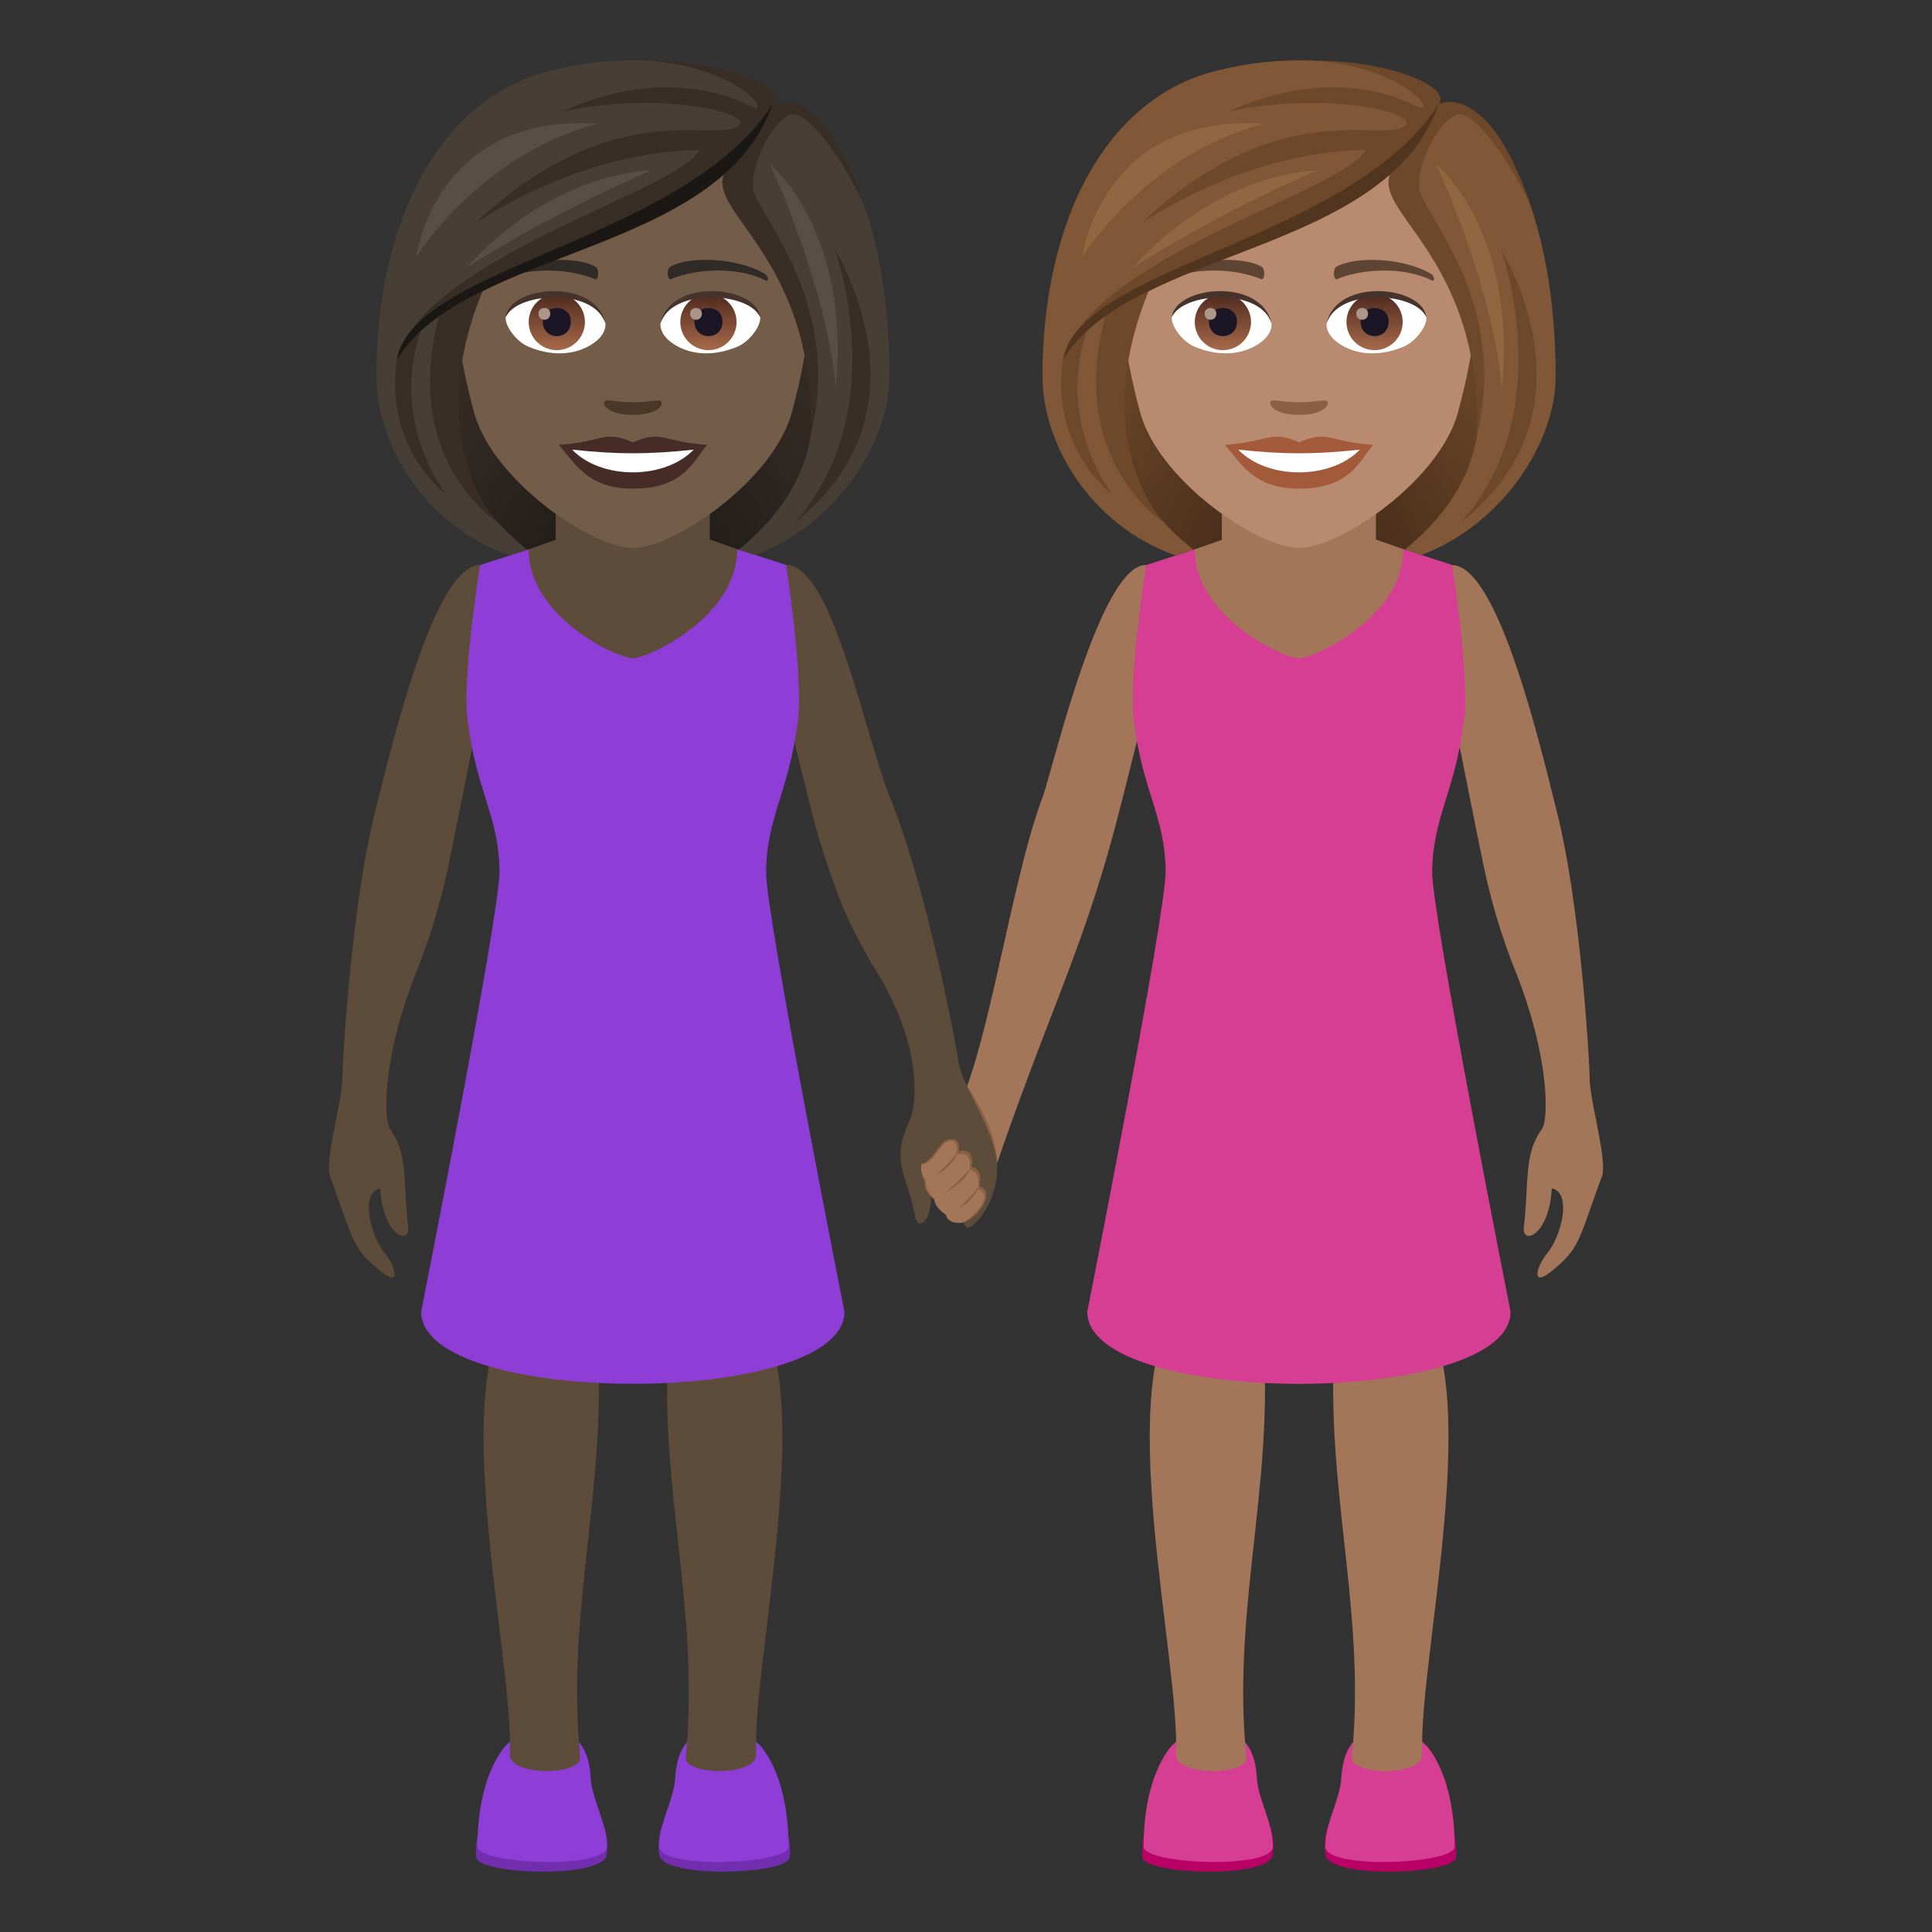 <svg xmlns="http://www.w3.org/2000/svg" xml:space="preserve" style="enable-background:new 0 0 64 64" viewBox="0 0 64 64"><rect x="0" y="0" width="64" height="64" fill="#333333" stroke="none"/><path d="M52.66 35.742c-.01-.717-.315-5.8-1.09-8.867-.543-2.149-1.943-8.156-3.474-8.156l-.15 3.962s.85 4.307 1.148 5.739a21.205 21.205 0 0 0 1.129 3.808c1.103 2.791 1.087 4.86.847 5.188-.593.814-.418 1.732-.591 3.246-.069.586.841.287.925-1.295.666.13.344 1.55-.164 2.168-.328.398-.554 1.154.17.564.954-.777.879-1.04 1.658-3.134.185-.495-.4-2.504-.409-3.223zm-14.7-17.027c-1.53 0-3.11 6.868-3.427 7.705-.943 2.495-1.668 7.468-2.59 9.807-.176.444.892 2.874 1.084 2.314 1.689-4.908 2.754-6.927 3.815-10.784.388-1.411 1.28-5.076 1.28-5.076l-.161-3.966z" style="fill:#a3765a"/><path d="M33.025 38.535c.007-1.18-.992-2.549-.992-2.549-.096 1.029-.063 6.409.992 2.55z" style="fill:#8c5f44"/><radialGradient id="a" cx="51.268" cy="45.111" r="10.853" gradientTransform="matrix(1 0 0 -1 -8.211 64.11)" gradientUnits="userSpaceOnUse"><stop offset="0" style="stop-color:#382415"/><stop offset=".294" style="stop-color:#4c311d"/><stop offset=".732" style="stop-color:#654226"/><stop offset="1" style="stop-color:#6e482a"/></radialGradient><path d="M45.866 18.716c5.667-2.267 5.1-9.067 5.1-9.067H35.1s-.567 6.8 5.1 9.067c0 0 1.133.284 2.833.284 1.7 0 2.833-.284 2.833-.284z" style="fill:url(#a)"/><path d="M37.838 61.52c.031.576 4.209.729 4.324-.076.395-2.766-4.5-3.236-4.324.076z" style="fill:#b80066"/><path d="M37.883 61.175c0 .582 4.283.761 4.283 0 0-.815-.496-1.57-.533-2.295-.117-2.286-2.348-1.66-2.87-.99-.572.732-.88 1.913-.88 3.285z" style="fill:#d63e93"/><path d="M41.287 58.206c.063.61-2.33.652-2.332-.084.149-3.127-2.195-12.578.254-15.059.498-.506 2.498 0 2.498 0 .762 5.424-.955 9.885-.42 15.143z" style="fill:#a3765a"/><path d="M48.23 61.52c-.029.576-4.208.729-4.324-.076-.394-2.766 4.5-3.236 4.324.076z" style="fill:#b80066"/><path d="M48.188 61.175c0 .582-4.286.761-4.286 0 0-.815.496-1.57.533-2.295.12-2.286 2.348-1.66 2.872-.99.57.732.88 1.913.88 3.285z" style="fill:#d63e93"/><path d="M44.781 58.206c-.062.61 2.33.652 2.334-.084-.15-3.127 2.194-12.576-.254-15.059-.498-.506-2.5 0-2.5 0-.76 5.424.955 9.885.42 15.143z" style="fill:#a3765a"/><path d="m48.105 18.715-1.619-.523-6.908.006-1.607.52s-.6 3.664-.415 5.146c.303 2.401 1.032 3.144 1.057 4.996.019 1.379-2.595 14.592-2.595 14.592 0 3.186 14.021 3.186 14.021 0 0 0-2.614-13.201-2.596-14.566.022-1.85.752-2.614 1.056-5.022.185-1.482-.394-5.15-.394-5.15z" style="fill:#d63e93"/><path d="M40.475 17.882v-2.415h5.105v2.405l.906.32c0 2.26-2.957 3.614-3.459 3.614-.5 0-3.449-1.353-3.449-3.608l.897-.316z" style="fill:#a3765a"/><path d="M43.033 2.85c-4.112 0-6.092 3.348-5.845 7.654.051.865.292 2.113.589 3.183.617 2.224 3.87 4.463 5.256 4.463 1.385 0 4.64-2.24 5.256-4.463.298-1.07.538-2.318.59-3.183.246-4.306-1.733-7.654-5.846-7.654z" style="fill:#b88a6f"/><path d="M43.033 14.654c-.964-.424-.972-.017-2.459.083.558.634.97 1.45 2.458 1.45 1.709 0 1.998-.927 2.46-1.45-1.489-.1-1.495-.507-2.46-.083z" style="fill:#a35a3b"/><path d="M41.02 14.895c.972 1.01 3.066.997 4.025 0-1.495.161-2.529.161-4.024 0z" style="fill:#fff"/><path d="M47.402 9.071c-.893-.532-2.496-.598-3.13-.235-.134.073-.098.458.019.41.904-.376 2.282-.395 3.13.04.114.058.117-.137-.019-.215zm-8.738 0c.893-.532 2.495-.598 3.13-.235.135.073.099.458-.018.41-.905-.376-2.281-.396-3.131.04-.114.058-.116-.137.019-.215z" style="fill:#5e4533"/><path d="M43.957 13.288c-.098-.069-.327.037-.924.037s-.827-.106-.925-.037c-.117.083.07.455.925.455s1.042-.372.924-.455z" style="fill:#8c5f44"/><path d="M42.119 10.687c.034.271-.15.594-.662.836-.325.154-1 .335-1.889-.04-.397-.168-.785-.69-.75-.98.481-.907 2.85-1.04 3.3.184z" style="fill:#fff"/><linearGradient id="b" x1="-646.923" x2="-646.923" y1="31.691" y2="31.408" gradientTransform="translate(4290.86 -196.617) scale(6.57)" gradientUnits="userSpaceOnUse"><stop offset="0" style="stop-color:#a6694a"/><stop offset="1" style="stop-color:#4f2a1e"/></linearGradient><path d="M40.51 9.737a.93.93 0 1 1 0 1.862.93.93 0 0 1 0-1.862z" style="fill:url(#b)"/><path d="M40.046 10.651c0 .644.931.644.931 0 0-.598-.93-.598-.93 0z" style="fill:#1a1626"/><path d="M39.904 10.39c0 .27.39.27.39 0 0-.25-.39-.25-.39 0z" style="fill:#ab968c"/><path d="M42.123 10.723c-.378-1.215-2.955-1.036-3.305-.22.13-1.045 2.983-1.321 3.305.22z" style="fill:#45332c"/><path d="M43.948 10.687c-.035.271.15.594.661.836.325.154 1.001.335 1.89-.04.398-.168.785-.69.75-.98-.48-.907-2.85-1.04-3.3.184z" style="fill:#fff"/><linearGradient id="c" x1="-648.857" x2="-648.857" y1="31.691" y2="31.408" gradientTransform="translate(4308.59 -196.617) scale(6.57)" gradientUnits="userSpaceOnUse"><stop offset="0" style="stop-color:#a6694a"/><stop offset="1" style="stop-color:#4f2a1e"/></linearGradient><path d="M45.535 9.737a.93.93 0 1 1 0 1.862.93.93 0 0 1 0-1.862z" style="fill:url(#c)"/><path d="M45.07 10.651c0 .644.93.644.93 0 0-.598-.93-.598-.93 0z" style="fill:#1a1626"/><path d="M44.928 10.39c0 .27.39.27.39 0 0-.25-.39-.25-.39 0z" style="fill:#ab968c"/><path d="M43.944 10.723c.378-1.215 2.952-1.04 3.305-.22-.13-1.045-2.983-1.321-3.305.22z" style="fill:#45332c"/><path d="m38.949 18.402.583-.189c-3.308-2.672-2.668-5.357-1.599-8.563 2.817-1.63 6.004-2.015 8.217-3.967-.283.85 1.216 1.922 1.983 3.967 1.095 2.92 1.688 5.87-1.597 8.558l.551.178c2.711-1.028 4.446-3.756 4.446-5.91 0-6.132-2.369-9.46-3.873-9.025.47-.67-3.507-2.086-7.261-1.13-3.751.86-5.866 4.968-5.866 10.154 0 2.167 1.538 4.912 4.416 5.927z" style="fill:#805837"/><path d="M47.66 3.45c.452-.54-1.558-1.44-4.09-1.44 3.108.246 4.167 1.93 3.304 1.484-.919-.475-3.166-1.164-6.175.2 3.293-.7 6.322.065 5.85.461-.743.626-4.02-1.078-8.61 3.112-.633.577 2.753-2.215 7.297-2.303-.632 1.33-8.714 3.436-9.968 6.74 2.104-3.003 10.976-4.118 12.393-8.253zm2.058 4.813s1.971 5.345-1.33 9.05c4.729-3.705 1.33-9.05 1.33-9.05z" style="fill:#6e482a"/><path d="M38.11 9.496s-.806.147-1.464.862c-1.378 4.866 1.915 6.955 1.915 6.955s-2.612-2.68-.451-7.817z" style="fill:#6e482a"/><path d="M36.05 10.82s-.379.149-.841 1.096c-.429 2.967 1.655 4.479 1.655 4.479s-1.954-2.387-.814-5.574zm14.728-3.784c-1.437-4.471-3.117-3.585-3.117-3.585s-.809 1.514-1.453 2.045c-1.163 1.429 2.837 2.654 2.733 8.842C49.998 9.94 47.058 7 47.01 6.216c-.054-.89.686-2.258 1.262-2.422.626-.179 2.058 2.03 2.505 3.242z" style="fill:#6e482a"/><path d="M35.21 11.916c2.275-3.713 10.7-3.462 12.45-8.465-2.95 4.564-11.887 5.325-12.45 8.465z" style="fill:#52351f"/><path d="M47.58 5.449s1.866 4.002 2.173 7.402c.508-5.228-2.174-7.402-2.174-7.402zm-10.048 3.41s2.715-1.763 6.115-3.217c-3.639.218-6.115 3.217-6.115 3.217zm-1.677-.36s2.134-3.41 6.025-4.4c-5.414-.355-6.025 4.4-6.025 4.4z" style="fill:#916643"/><radialGradient id="d" cx="29.201" cy="45.111" r="10.853" gradientTransform="matrix(1 0 0 -1 -8.211 64.11)" gradientUnits="userSpaceOnUse"><stop offset="0" style="stop-color:#1a1714"/><stop offset=".586" style="stop-color:#2f2721"/><stop offset="1" style="stop-color:#382e26"/></radialGradient><path d="M23.8 18.716c5.667-2.267 5.1-9.067 5.1-9.067H13.033s-.566 6.8 5.1 9.067c0 0 1.134.284 2.833.284 1.7 0 2.833-.284 2.833-.284z" style="fill:url(#d)"/><path d="M31.753 35.194c-.102-.731-1.077-5.836-2.27-8.775-.833-2.054-1.913-7.705-3.444-7.705l-.16 3.967s.923 4.104 1.376 5.495c.438 1.345.793 2.397 1.77 3.985 1.605 2.61 1.307 4.533 1.123 4.921-.674 1.426-.096 1.785.17 3.223.107.582.734 0 .455-1.336.341.211.841 1.148 1.232 1.673.136.182 1.105-.771 1.022-2.1-.066-1.064-1.175-2.638-1.274-3.349zm-20.413.549c.01-.717.315-5.802 1.09-8.87.543-2.148 1.943-8.156 3.474-8.156l.15 3.964s-.85 4.306-1.148 5.737a21.194 21.194 0 0 1-1.129 3.81c-1.103 2.79-1.087 4.858-.847 5.189.593.812.418 1.73.592 3.244.068.588-.842.289-.926-1.295-.666.133-.344 1.55.164 2.168.328.398.554 1.154-.17.566-.954-.78-.88-1.04-1.658-3.135-.185-.494.4-2.506.409-3.222z" style="fill:#5e4c3b"/><path d="M15.771 61.52c.032.576 4.21.729 4.325-.076.394-2.766-4.5-3.236-4.325.076z" style="fill:#732eb0"/><path d="M15.816 61.174c0 .582 4.284.762 4.284 0 0-.814-.497-1.57-.534-2.295-.117-2.285-2.347-1.66-2.869-.99-.572.733-.88 1.914-.88 3.285z" style="fill:#8e3ed6"/><path d="M19.22 58.206c.063.609-2.33.652-2.331-.084.148-3.127-2.196-12.579.254-15.059.498-.506 2.498 0 2.498 0 .761 5.424-.955 9.885-.42 15.143z" style="fill:#5e4c3b"/><path d="M26.164 61.52c-.03.576-4.209.729-4.324-.076-.395-2.766 4.5-3.236 4.324.076z" style="fill:#732eb0"/><path d="M26.121 61.174c0 .582-4.285.762-4.285 0 0-.814.496-1.57.533-2.295.12-2.285 2.348-1.66 2.871-.99.57.733.881 1.914.881 3.285z" style="fill:#8e3ed6"/><path d="M22.715 58.206c-.063.609 2.33.652 2.334-.084-.15-3.127 2.193-12.577-.254-15.059-.498-.506-2.5 0-2.5 0-.76 5.424.955 9.885.42 15.143z" style="fill:#5e4c3b"/><path d="m26.04 18.714-1.62-.522-6.908.006-1.608.52s-.6 3.663-.415 5.146c.304 2.401 1.033 3.143 1.058 4.996.018 1.379-2.596 14.592-2.596 14.592 0 3.185 14.022 3.185 14.022 0 0 0-2.614-13.201-2.596-14.567.021-1.848.752-2.613 1.056-5.021.184-1.483-.394-5.15-.394-5.15z" style="fill:#8e3ed6"/><path d="M18.408 17.881v-2.415h5.106v2.406l.906.32c0 2.26-2.957 3.614-3.46 3.614-.5 0-3.448-1.353-3.448-3.608l.896-.317z" style="fill:#5e4c3b"/><path d="M30.526 38.565c-.062.3.096.518.095.553-.012.404.312.593.318.621.082.405.428.421.433.452.044.28.425.323.525.3.479-.114 1.135-1.012.546-1.2 0 0 .165-.558-.265-.634 0 0 .17-.655-.423-.518 0 0 .111-.52-.365-.386-.272.077-.475.688-.864.812z" style="fill:#8c5f44"/><path d="M30.526 38.565c-.062.3.141.506.14.54-.011.405.28.576.287.604.082.405.38.507.384.538.044.28.467.287.56.244.405-.189 1.062-.941.487-1.108 0 0 .16-.557-.269-.634 0 0 .165-.641-.427-.504 0 0 .102-.574-.3-.43-.279.101-.47.75-.862.75z" style="fill:#a3765a"/><path d="M31.755 38.14c-.288.37-.783.817-.783.817s.577-.288.783-.818zm.423.517c-.288.37-.843.83-.843.83s.637-.3.843-.83zm.265.633c-.288.37-.698.738-.698.738s.492-.208.698-.738z" style="fill:#8c5f44"/><path d="M20.967 2.85c-4.112 0-6.093 3.348-5.845 7.654.05.865.291 2.113.589 3.183.616 2.224 3.87 4.463 5.256 4.463 1.385 0 4.639-2.24 5.256-4.463.297-1.07.538-2.318.589-3.183.247-4.306-1.733-7.654-5.845-7.654z" style="fill:#735c48"/><path d="M20.966 14.654c-.963-.423-.97-.017-2.458.083.558.634.97 1.45 2.458 1.45 1.708 0 1.997-.927 2.46-1.45-1.49-.1-1.495-.507-2.46-.083z" style="fill:#472b27"/><path d="M18.954 14.895c.971 1.01 3.066.997 4.025 0-1.495.161-2.53.161-4.025 0z" style="fill:#fff"/><path d="M25.336 9.071c-.893-.532-2.496-.598-3.13-.235-.134.074-.098.458.018.41.904-.376 2.282-.395 3.131.04.114.058.116-.137-.02-.215zm-8.739 0c.893-.532 2.495-.598 3.13-.235.135.074.1.458-.017.41-.905-.376-2.281-.396-3.132.04-.113.058-.116-.137.02-.215z" style="fill:#302b27"/><path d="M21.891 13.288c-.098-.069-.327.037-.925.037-.596 0-.826-.106-.924-.037-.117.083.07.455.924.455.855 0 1.043-.372.925-.455z" style="fill:#4a3728"/><path d="M20.052 10.687c.035.271-.15.594-.661.836-.325.154-1 .335-1.889-.04-.398-.168-.786-.69-.75-.98.48-.907 2.85-1.04 3.3.184z" style="fill:#fff"/><linearGradient id="e" x1="-650.282" x2="-650.282" y1="31.691" y2="31.408" gradientTransform="translate(4290.86 -196.617) scale(6.57)" gradientUnits="userSpaceOnUse"><stop offset="0" style="stop-color:#a6694a"/><stop offset="1" style="stop-color:#4f2a1e"/></linearGradient><path d="M18.445 9.737a.93.93 0 1 1 0 1.862.93.93 0 0 1 0-1.862z" style="fill:url(#e)"/><path d="M17.98 10.651c0 .644.93.644.93 0 0-.598-.93-.598-.93 0z" style="fill:#1a1626"/><path d="M17.838 10.39c0 .27.39.27.39 0 0-.25-.39-.25-.39 0z" style="fill:#ab968c"/><path d="M20.056 10.723c-.378-1.215-2.954-1.036-3.305-.22.13-1.045 2.983-1.321 3.305.22z" style="fill:#45332c"/><path d="M21.882 10.687c-.035.271.15.594.66.836.326.154 1.001.335 1.89-.04.398-.168.785-.69.75-.98-.48-.907-2.85-1.04-3.3.184z" style="fill:#fff"/><linearGradient id="f" x1="-652.216" x2="-652.216" y1="31.691" y2="31.408" gradientTransform="translate(4308.59 -196.617) scale(6.57)" gradientUnits="userSpaceOnUse"><stop offset="0" style="stop-color:#a6694a"/><stop offset="1" style="stop-color:#4f2a1e"/></linearGradient><path d="M23.468 9.737a.93.93 0 1 1 0 1.862.93.93 0 0 1 0-1.862z" style="fill:url(#f)"/><path d="M23.003 10.651c0 .644.931.644.931 0 0-.598-.93-.598-.93 0z" style="fill:#1a1626"/><path d="M22.862 10.39c0 .27.39.27.39 0 0-.25-.39-.25-.39 0z" style="fill:#ab968c"/><path d="M21.878 10.723c.377-1.215 2.952-1.04 3.305-.22-.131-1.045-2.984-1.321-3.305.22z" style="fill:#45332c"/><path d="m16.881 18.402.584-.19c-3.308-2.671-2.667-5.356-1.598-8.562 2.816-1.63 6.004-2.015 8.216-3.967-.283.85 1.217 1.922 1.984 3.967 1.095 2.92 1.688 5.87-1.597 8.558l.55.178c2.712-1.029 4.447-3.756 4.447-5.91 0-6.132-2.37-9.459-3.873-9.025.47-.67-3.507-2.086-7.262-1.13-3.75.86-5.865 4.968-5.865 10.154 0 2.167 1.537 4.912 4.414 5.927z" style="fill:#473e35"/><path d="M25.594 3.45c.451-.54-1.558-1.44-4.09-1.44 3.107.245 4.166 1.93 3.304 1.484-.92-.475-3.166-1.164-6.175.2 3.292-.7 6.321.065 5.85.461-.744.626-4.021-1.078-8.61 3.112-.633.577 2.752-2.215 7.296-2.303-.632 1.33-8.714 3.436-9.968 6.74 2.104-3.003 10.976-4.118 12.393-8.253zm2.058 4.813s1.97 5.345-1.331 9.05c4.73-3.705 1.33-9.05 1.33-9.05z" style="fill:#382e26"/><path d="M16.043 9.496s-.805.147-1.464.862c-1.378 4.866 1.915 6.956 1.915 6.956s-2.611-2.68-.45-7.818z" style="fill:#382e26"/><path d="M13.983 10.82s-.378.149-.84 1.096c-.429 2.967 1.654 4.479 1.654 4.479s-1.953-2.387-.814-5.574zm14.729-3.784c-1.437-4.471-3.118-3.585-3.118-3.585s-.809 1.514-1.452 2.045c-1.163 1.429 2.836 2.654 2.732 8.842C27.931 9.94 24.992 7 24.944 6.216c-.054-.89.686-2.258 1.263-2.422.625-.179 2.058 2.03 2.505 3.242z" style="fill:#382e26"/><path d="M13.143 11.916c2.275-3.713 10.7-3.462 12.451-8.465-2.95 4.564-11.887 5.325-12.452 8.465z" style="fill:#1a1714"/><path d="M25.513 5.449s1.867 4.002 2.174 7.402c.507-5.228-2.174-7.402-2.174-7.402zm-10.048 3.41s2.716-1.763 6.116-3.217c-3.64.218-6.116 3.217-6.116 3.217zm-1.675-.36s2.133-3.41 6.024-4.4c-5.414-.355-6.025 4.4-6.025 4.4z" style="fill:#574f45"/></svg>
